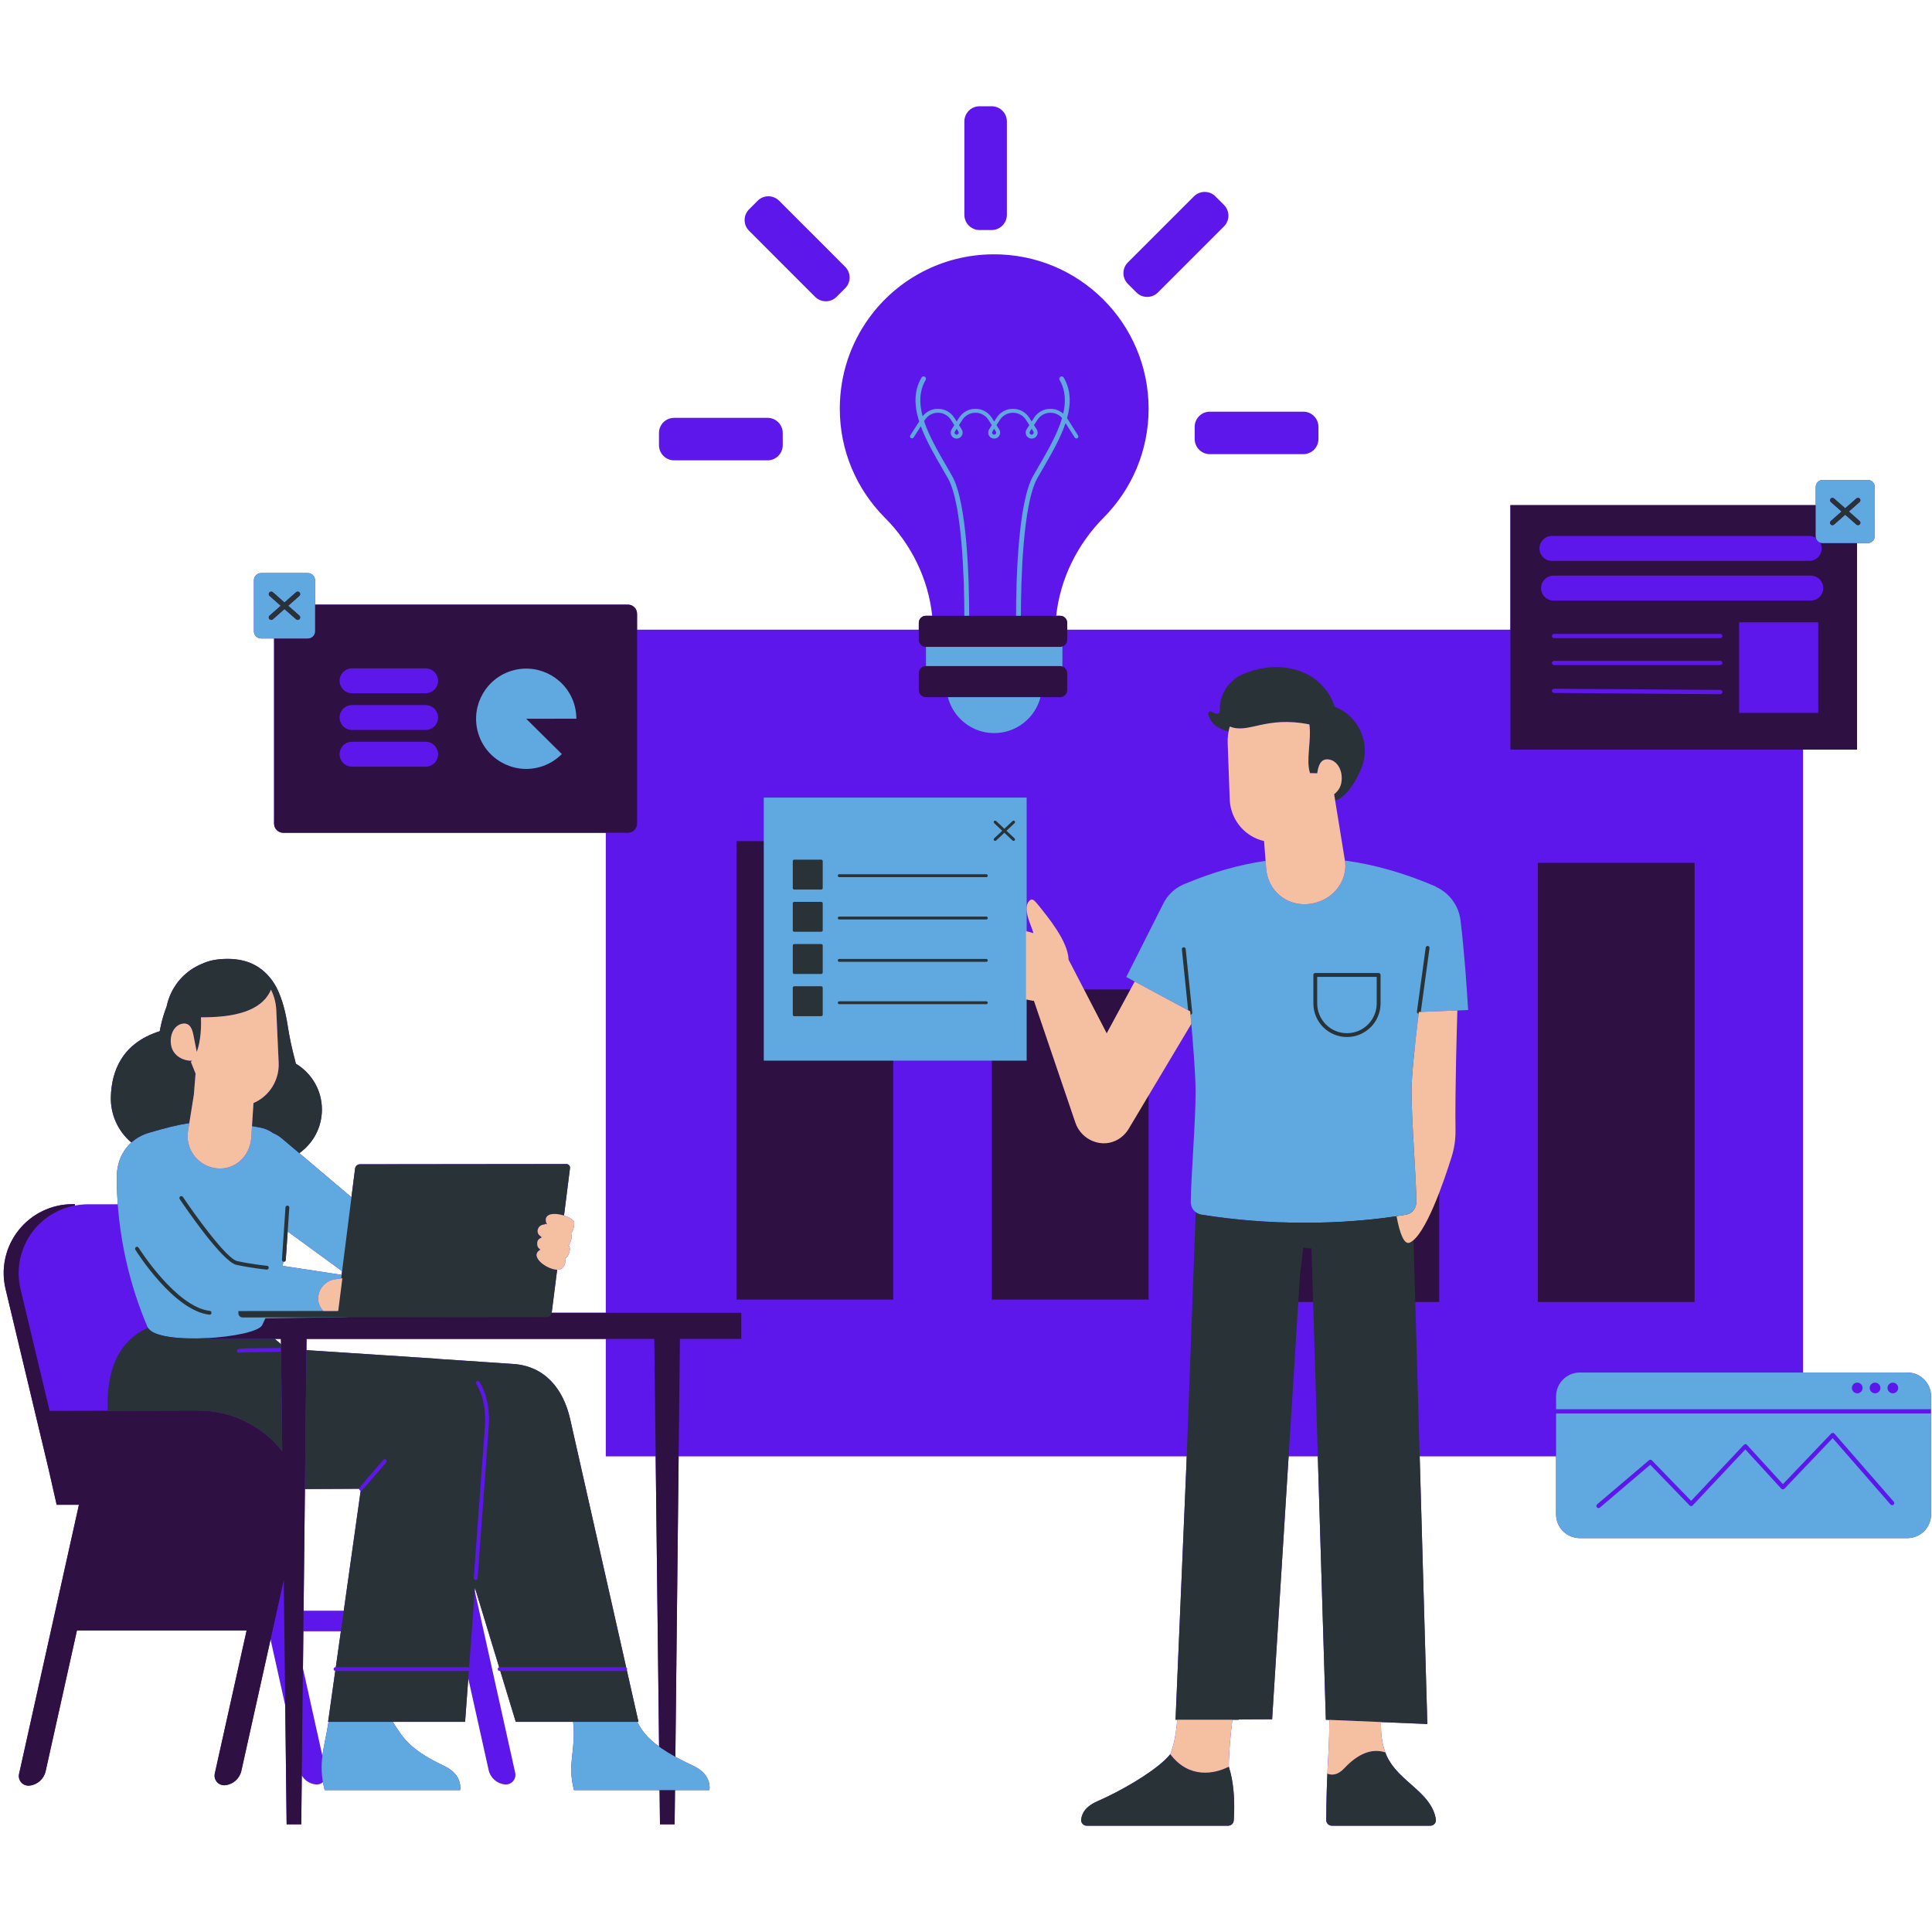 <svg xmlns="http://www.w3.org/2000/svg" xmlns:xlink="http://www.w3.org/1999/xlink" width="500" zoomAndPan="magnify" viewBox="0 0 375 375" height="500" preserveAspectRatio="xMidYMid meet" version="1.0"><defs><clipPath id="b700d4f852"><path d="M 0 20.625 L 375 20.625 L 375 354.375 L 0 354.375 Z M 0 20.625 " clip-rule="nonzero"/></clipPath><clipPath id="cc6c5f46f7"><path d="M 0 98 L 361 98 L 361 354.375 L 0 354.375 Z M 0 98 " clip-rule="nonzero"/></clipPath><clipPath id="7f743bb068"><path d="M 20 96 L 362 96 L 362 354.375 L 20 354.375 Z M 20 96 " clip-rule="nonzero"/></clipPath></defs><g clip-path="url(#b700d4f852)"><path fill="#5e17eb" d="M 145.395 44.793 C 144.242 43.641 144.242 41.777 145.395 40.629 L 147.062 38.961 C 148.211 37.812 150.074 37.812 151.223 38.961 L 164.047 51.785 C 165.199 52.934 165.199 54.797 164.047 55.949 L 162.379 57.617 C 161.23 58.766 159.367 58.766 158.215 57.617 Z M 220.586 56.77 C 221.738 57.918 223.602 57.918 224.75 56.77 L 237.574 43.945 C 238.727 42.793 238.727 40.93 237.574 39.781 L 235.906 38.113 C 234.758 36.965 232.895 36.965 231.742 38.113 L 218.918 50.938 C 217.77 52.086 217.77 53.949 218.918 55.102 Z M 130.848 89.352 L 148.984 89.352 C 150.609 89.352 151.93 88.031 151.93 86.406 L 151.93 84.047 C 151.93 82.422 150.609 81.105 148.984 81.105 L 130.848 81.105 C 129.223 81.105 127.906 82.422 127.906 84.047 L 127.906 86.406 C 127.906 88.031 129.223 89.352 130.848 89.352 Z M 190.129 44.648 L 192.488 44.648 C 194.113 44.648 195.434 43.328 195.434 41.703 L 195.434 23.57 C 195.434 21.945 194.113 20.625 192.488 20.625 L 190.129 20.625 C 188.504 20.625 187.184 21.945 187.184 23.57 L 187.184 41.703 C 187.184 43.332 188.504 44.648 190.129 44.648 Z M 231.887 82.848 L 231.887 85.207 C 231.887 86.832 233.207 88.152 234.832 88.152 L 252.969 88.152 C 254.594 88.152 255.91 86.832 255.91 85.207 L 255.91 82.848 C 255.91 81.223 254.594 79.906 252.969 79.906 L 234.832 79.906 C 233.207 79.906 231.887 81.223 231.887 82.848 Z M 374.82 271.023 C 374.82 277.129 374.82 287.828 374.82 293.938 C 374.82 296.484 372.758 298.551 370.211 298.551 C 357.102 298.551 319.75 298.551 306.648 298.551 C 304.098 298.551 302.035 296.484 302.035 293.938 L 302.035 282.68 L 275.562 282.68 L 277.043 334.629 L 257.348 333.801 L 255.785 282.68 L 250.121 282.68 L 246.918 333.707 L 240.457 333.738 C 240.449 333.758 240.441 333.781 240.438 333.801 L 239.203 333.801 C 238.887 336.375 238.496 340.125 238.512 342.918 C 239.473 345.879 239.605 349.27 239.551 351.586 L 216.988 351.586 L 215.105 348.648 C 219.43 346.551 225.004 343.164 227.145 340.5 C 227.816 338.816 228.258 336.801 228.496 333.801 L 228.172 333.801 L 230.27 284.582 L 230.34 282.68 L 131.723 282.68 L 131.086 340.996 C 132.379 341.703 133.648 342.312 134.734 342.836 C 138.316 344.566 137.691 347.457 137.691 347.457 L 131.016 347.457 L 130.941 354.105 L 128.102 354.105 L 128.023 347.457 L 111.402 347.457 C 110.043 342.031 111.832 340.094 111.246 334.207 L 100.109 334.207 L 97.102 324.332 L 96.988 324.332 C 96.781 324.332 96.617 324.168 96.617 323.961 C 96.617 323.793 96.73 323.656 96.883 323.609 L 92.188 308.195 L 92.145 308.777 L 100 344.098 C 100.133 344.684 99.973 345.293 99.574 345.742 C 99.176 346.191 98.586 346.418 97.988 346.359 C 96.449 346.203 95.18 345.074 94.844 343.562 C 94.066 340.059 92.562 333.309 90.895 325.801 L 90.273 334.207 L 76.25 334.207 C 76.523 334.68 76.977 335.391 77.746 336.488 C 79.961 339.652 83.449 341.438 86.348 342.836 C 89.926 344.566 89.305 347.461 89.305 347.461 L 63.012 347.461 C 62.875 346.918 62.773 346.406 62.688 345.914 C 62.305 346.242 61.809 346.41 61.297 346.359 C 60.148 346.242 59.148 345.582 58.578 344.625 L 58.805 323.84 C 60.254 330.367 61.625 336.527 62.574 340.797 C 62.832 338.793 63.363 336.824 63.766 334.207 L 63.684 334.207 L 65.074 324.324 C 65.094 324.324 65.109 324.332 65.125 324.332 C 64.922 324.332 64.754 324.164 64.754 323.961 C 64.754 323.754 64.922 323.59 65.125 323.59 L 65.18 323.59 L 66.16 316.629 L 58.883 316.629 L 58.906 314.328 L 58.473 354.105 L 55.633 354.105 L 55.266 322.793 L 55.363 331.016 C 54.477 327.035 53.496 322.621 52.516 318.223 C 50.215 328.566 47.887 339.031 46.848 343.711 C 46.512 345.223 45.242 346.352 43.703 346.508 C 43.105 346.566 42.516 346.34 42.117 345.891 C 41.719 345.445 41.559 344.828 41.691 344.246 L 47.871 316.465 L 14.934 316.465 C 12.508 327.383 9.961 338.832 8.855 343.789 C 8.52 345.301 7.254 346.43 5.711 346.582 C 5.117 346.645 4.527 346.414 4.129 345.969 C 3.73 345.52 3.57 344.906 3.699 344.324 L 15.316 292.098 L 15.531 292.074 L 11 292.074 L 9.449 285.227 C 8.883 282.859 4.465 264.355 1.082 250.195 C 0.129 246.219 1.055 242.023 3.59 238.812 C 6.121 235.605 9.988 233.73 14.078 233.73 L 14.531 233.73 L 14.531 234 C 15.336 233.848 16.152 233.75 16.984 233.75 C 18.906 233.75 20.887 233.75 22.855 233.75 C 22.734 232.082 22.66 230.383 22.656 228.656 C 22.652 225.656 23.754 223.324 25.496 221.758 C 22.945 219.609 21.43 216.387 21.516 212.926 C 21.637 208.078 23.566 202.5 31.008 200.152 C 31.008 200.152 31.324 197.977 32.348 195.34 C 32.914 192.621 34.449 190.102 36.883 188.352 C 37.625 187.82 38.41 187.402 39.219 187.066 C 40.172 186.629 41.227 186.328 42.398 186.207 C 47.266 185.715 50.512 187.199 52.758 190.219 C 54.535 192.605 55.406 196.227 55.867 199.234 C 56.199 201.422 56.68 203.582 57.246 205.723 C 57.309 205.969 57.359 206.211 57.418 206.457 C 60.449 208.27 62.484 211.57 62.484 215.359 C 62.484 218.859 60.75 221.949 58.098 223.824 L 68.215 232.383 L 68.918 226.805 C 68.977 226.352 69.391 225.984 69.844 225.98 L 92.746 225.957 L 109.914 225.938 C 110.367 225.938 110.691 226.305 110.633 226.758 L 109.473 235.938 C 109.465 235.938 109.457 235.934 109.449 235.934 C 110.223 236.168 110.934 236.52 111.316 236.93 C 111.688 237.32 111.266 239.066 110.855 239.379 C 110.895 239.422 110.914 239.48 110.887 239.539 C 110.883 239.547 110.875 239.547 110.871 239.551 C 111.117 239.914 110.812 241.359 110.289 241.758 C 110.352 241.789 110.414 241.816 110.477 241.848 C 110.551 241.883 110.574 241.965 110.551 242.039 C 110.777 242.469 110.375 243.945 109.793 244.168 C 109.766 244.176 109.723 244.18 109.684 244.184 C 109.738 244.23 109.762 244.301 109.73 244.367 C 109.719 244.387 109.695 244.391 109.676 244.402 C 109.836 244.988 109.617 245.996 108.828 246.344 C 108.645 246.426 108.402 246.445 108.141 246.441 C 108.141 246.441 108.141 246.441 108.145 246.441 L 107.086 254.809 L 117.586 254.809 L 117.586 161.645 C 102.477 161.645 63.73 161.645 54.98 161.645 C 53.996 161.645 53.199 160.844 53.199 159.867 L 53.199 123.926 L 50.68 123.926 C 50.312 123.926 49.953 123.777 49.691 123.512 C 49.43 123.25 49.281 122.895 49.281 122.523 C 49.281 120.082 49.281 115.074 49.281 112.633 C 49.281 112.262 49.43 111.906 49.691 111.641 C 49.953 111.383 50.312 111.23 50.68 111.23 C 52.965 111.23 57.465 111.23 59.75 111.23 C 60.121 111.23 60.477 111.383 60.738 111.641 C 61.004 111.906 61.148 112.262 61.148 112.633 C 61.148 113.805 61.148 115.57 61.148 117.355 L 121.875 117.355 C 122.855 117.355 123.652 118.152 123.652 119.133 L 123.652 122.223 L 178.336 122.223 L 178.336 120.895 C 178.336 120.137 178.949 119.523 179.707 119.523 L 180.941 119.523 C 180.168 112.352 176.902 105.652 171.754 100.492 C 166.344 95.07 163.004 87.594 163.004 79.332 C 163.004 72.73 165.109 66.645 168.695 61.703 C 174.09 54.27 182.828 49.43 192.762 49.363 C 209.41 49.246 222.945 62.707 222.945 79.332 C 222.945 87.559 219.625 95.012 214.258 100.426 C 209.102 105.625 205.793 112.328 205.008 119.523 L 205.773 119.523 C 206.531 119.523 207.145 120.137 207.145 120.895 L 207.145 122.223 L 293.168 122.223 L 293.168 98.051 L 352.43 98.051 C 352.43 96.691 352.43 95.418 352.43 94.508 C 352.43 94.152 352.57 93.809 352.824 93.551 C 353.078 93.301 353.422 93.156 353.781 93.156 C 355.984 93.156 360.328 93.156 362.535 93.156 C 362.891 93.156 363.234 93.301 363.492 93.551 C 363.746 93.809 363.887 94.152 363.887 94.508 C 363.887 96.867 363.887 101.699 363.887 104.059 C 363.887 104.414 363.746 104.758 363.492 105.012 C 363.234 105.27 362.891 105.41 362.535 105.41 L 360.449 105.41 L 360.449 145.496 L 349.973 145.496 L 349.973 266.406 C 358.277 266.406 365.688 266.406 370.211 266.406 C 372.758 266.406 374.82 268.473 374.82 271.023 Z M 352.484 104.426 Z M 353.289 105.316 Z M 353.508 105.875 C 353.504 105.855 353.496 105.836 353.492 105.82 C 353.496 105.836 353.504 105.855 353.508 105.875 Z M 353.781 105.41 C 353.695 105.41 353.613 105.402 353.527 105.387 C 353.609 105.402 353.695 105.41 353.781 105.41 Z M 352.156 104.246 C 352.27 104.297 352.379 104.355 352.48 104.422 C 352.379 104.355 352.27 104.297 352.156 104.246 Z M 351.164 104.027 C 351.312 104.027 351.453 104.047 351.594 104.07 C 351.457 104.047 351.312 104.027 351.164 104.027 Z M 351.738 104.105 C 351.828 104.125 351.918 104.152 352.004 104.188 C 351.918 104.152 351.828 104.125 351.738 104.105 Z M 206.883 129.852 C 206.883 129.848 206.879 129.844 206.875 129.844 C 206.879 129.848 206.883 129.852 206.883 129.852 Z M 207.082 130.262 C 207.074 130.238 207.07 130.215 207.062 130.191 C 207.066 130.215 207.074 130.238 207.082 130.262 Z M 206.883 124.992 C 206.883 124.996 206.879 125 206.875 125.004 C 206.879 125 206.883 124.996 206.883 124.992 Z M 207.082 124.582 C 207.074 124.605 207.07 124.629 207.062 124.652 C 207.07 124.629 207.074 124.605 207.082 124.582 Z M 206.008 129.305 C 205.934 129.289 205.855 129.281 205.773 129.281 C 205.855 129.281 205.93 129.293 206.008 129.305 Z M 205.773 125.562 C 205.855 125.562 205.934 125.555 206.008 125.539 C 205.93 125.555 205.855 125.562 205.773 125.562 Z M 54.559 262.387 C 49.055 262.43 47.277 262.492 46.715 262.527 C 47.281 262.488 49.055 262.43 54.559 262.387 L 54.609 267.043 L 54.781 281.672 Z M 62.766 254.461 L 65.652 254.457 L 66.453 248.117 L 66.219 248.148 L 65.422 254.457 L 62.766 254.461 C 62.559 254.234 62.391 253.988 62.242 253.73 C 62.391 253.988 62.559 254.234 62.766 254.461 Z M 46.375 261.84 C 46.371 261.84 46.371 261.84 46.367 261.84 C 46.371 261.84 46.371 261.84 46.375 261.84 Z M 46.156 261.906 C 46.156 261.906 46.152 261.906 46.152 261.906 C 46.152 261.906 46.152 261.906 46.156 261.906 Z M 46.215 261.883 C 46.211 261.883 46.211 261.883 46.211 261.883 C 46.211 261.883 46.211 261.883 46.215 261.883 Z M 46.281 261.859 C 46.281 261.859 46.285 261.859 46.285 261.859 C 46.285 261.859 46.281 261.859 46.281 261.859 Z M 46.48 261.82 C 46.477 261.82 46.473 261.82 46.465 261.824 C 46.473 261.82 46.477 261.82 46.48 261.82 Z M 54.547 261.645 L 54.527 259.875 L 53.309 259.875 C 53.754 260.203 54.164 260.555 54.539 260.93 Z M 51.746 261.664 C 51.742 261.664 51.738 261.664 51.734 261.664 C 51.738 261.664 51.742 261.664 51.746 261.664 Z M 50.062 261.684 C 50.082 261.684 50.102 261.684 50.121 261.684 C 50.102 261.684 50.082 261.684 50.062 261.684 Z M 49.547 261.688 C 49.594 261.688 49.641 261.688 49.691 261.688 C 49.641 261.688 49.594 261.688 49.547 261.688 Z M 49.141 261.695 C 49.176 261.695 49.207 261.695 49.242 261.695 C 49.207 261.695 49.176 261.695 49.141 261.695 Z M 48.836 261.703 C 48.809 261.703 48.781 261.703 48.75 261.703 C 48.781 261.703 48.809 261.703 48.836 261.703 Z M 48.387 261.711 C 48.418 261.711 48.445 261.711 48.477 261.707 C 48.445 261.711 48.418 261.711 48.387 261.711 Z M 48.066 261.719 C 48.09 261.719 48.117 261.719 48.145 261.719 C 48.117 261.719 48.09 261.719 48.066 261.719 Z M 47.781 261.73 C 47.801 261.727 47.816 261.727 47.836 261.727 C 47.816 261.727 47.801 261.727 47.781 261.73 Z M 47.516 261.738 C 47.535 261.738 47.551 261.738 47.566 261.738 C 47.551 261.738 47.535 261.738 47.516 261.738 Z M 47.277 261.75 C 47.293 261.75 47.309 261.75 47.324 261.746 C 47.309 261.75 47.293 261.75 47.277 261.75 Z M 47.07 261.762 C 47.082 261.762 47.098 261.762 47.109 261.762 C 47.094 261.762 47.082 261.762 47.07 261.762 Z M 46.887 261.773 C 46.898 261.773 46.906 261.773 46.918 261.773 C 46.906 261.773 46.898 261.773 46.887 261.773 Z M 46.727 261.789 C 46.734 261.789 46.742 261.789 46.75 261.789 C 46.742 261.789 46.734 261.789 46.727 261.789 Z M 46.586 261.805 C 46.594 261.805 46.598 261.805 46.605 261.805 C 46.598 261.805 46.594 261.805 46.586 261.805 Z M 45.637 275.055 C 45.641 275.055 45.645 275.059 45.652 275.062 C 45.652 275.062 45.652 275.062 45.652 275.059 C 45.645 275.059 45.641 275.055 45.637 275.055 Z M 47.332 275.766 C 47.332 275.766 47.328 275.766 47.328 275.766 C 47.297 275.75 47.258 275.734 47.223 275.719 C 47.262 275.734 47.297 275.75 47.332 275.766 Z M 50.355 277.516 C 50.34 277.504 50.324 277.496 50.312 277.484 C 50.312 277.484 50.309 277.484 50.309 277.484 C 50.324 277.496 50.34 277.504 50.355 277.516 Z M 51.75 278.574 C 51.746 278.574 51.746 278.574 51.746 278.574 C 51.746 278.574 51.746 278.574 51.75 278.574 Z M 53.355 280.055 C 53.352 280.047 53.344 280.043 53.34 280.039 C 53.344 280.043 53.352 280.047 53.355 280.055 Z M 46.664 262.531 C 46.645 262.531 46.625 262.531 46.613 262.535 C 46.625 262.531 46.645 262.531 46.664 262.531 Z M 105.074 240.152 C 105.082 240.129 105.098 240.117 105.113 240.098 C 105.098 240.117 105.082 240.129 105.074 240.152 Z M 104.98 245.023 C 105.078 245.113 105.18 245.203 105.289 245.289 C 105.18 245.203 105.078 245.113 104.98 245.023 Z M 104.82 244.875 C 104.68 244.727 104.551 244.578 104.441 244.418 C 104.551 244.578 104.68 244.727 104.82 244.875 Z M 106.277 245.91 C 106.215 245.879 106.152 245.852 106.09 245.816 C 106.152 245.852 106.215 245.879 106.277 245.91 Z M 105.797 245.645 C 105.699 245.582 105.605 245.523 105.512 245.457 C 105.605 245.52 105.699 245.582 105.797 245.645 Z M 108.715 235.75 C 108.629 235.734 108.543 235.719 108.457 235.707 C 108.543 235.719 108.629 235.734 108.715 235.75 Z M 107.656 235.637 C 107.793 235.637 107.93 235.645 108.074 235.66 C 107.93 235.645 107.793 235.637 107.656 235.637 Z M 105.938 236.676 C 105.965 236.379 106.109 236.082 106.465 235.871 C 106.582 235.801 106.734 235.75 106.891 235.711 C 106.734 235.75 106.582 235.801 106.465 235.871 C 106.109 236.082 105.965 236.379 105.938 236.676 Z M 106.984 235.688 C 107.137 235.66 107.301 235.645 107.477 235.637 C 107.301 235.641 107.137 235.66 106.984 235.688 Z M 104.352 238.832 C 104.367 238.664 104.422 238.512 104.496 238.375 C 104.742 237.93 105.203 237.68 105.691 237.68 C 105.711 237.605 105.785 237.555 105.867 237.57 C 105.871 237.57 105.996 237.598 106.211 237.652 C 106 237.598 105.871 237.57 105.867 237.57 C 105.785 237.555 105.711 237.605 105.691 237.68 C 105.203 237.68 104.742 237.934 104.496 238.375 C 104.422 238.512 104.367 238.664 104.352 238.832 Z M 104.27 241.484 C 104.211 240.652 104.746 240.355 105.094 240.25 C 104.746 240.355 104.211 240.652 104.27 241.484 Z M 104.156 243.738 C 104.074 243.141 104.523 242.773 104.836 242.598 C 104.848 242.578 104.859 242.555 104.879 242.543 C 104.859 242.555 104.848 242.578 104.836 242.598 C 104.523 242.773 104.074 243.141 104.156 243.738 Z M 65.93 246.395 L 55.844 239.027 L 55.465 244.547 C 55.453 244.746 55.289 244.895 55.094 244.895 C 55.086 244.895 55.078 244.895 55.07 244.895 C 55.047 244.891 55.031 244.883 55.008 244.875 C 54.953 245.152 54.906 245.426 54.848 245.703 L 66.309 247.445 L 66.398 246.738 C 66.387 246.73 66.371 246.723 66.359 246.715 Z M 27.051 220.648 C 27.062 220.645 27.074 220.641 27.082 220.633 C 27.074 220.641 27.062 220.645 27.051 220.648 Z M 27.832 220.27 C 27.895 220.242 27.957 220.215 28.02 220.191 C 27.957 220.215 27.895 220.242 27.832 220.27 Z M 13.391 234.266 C 13.371 234.273 13.348 234.281 13.324 234.285 C 13.348 234.281 13.371 234.273 13.391 234.266 Z M 10.305 235.562 C 10.223 235.609 10.137 235.652 10.055 235.703 C 10.137 235.652 10.223 235.613 10.305 235.562 Z M 8.891 236.5 C 9.066 236.367 9.25 236.242 9.43 236.117 C 9.246 236.242 9.07 236.367 8.891 236.5 Z M 7.77 237.461 C 7.973 237.266 8.184 237.074 8.398 236.895 C 8.184 237.074 7.973 237.266 7.77 237.461 Z M 6.496 238.84 C 6.781 238.473 7.09 238.133 7.41 237.805 C 7.09 238.133 6.781 238.473 6.496 238.84 Z M 6.285 259.84 C 6.387 260.266 6.488 260.691 6.59 261.117 C 6.488 260.691 6.387 260.266 6.285 259.84 Z M 3.988 250.219 C 4.418 252.023 4.867 253.898 5.32 255.801 C 4.867 253.898 4.418 252.023 3.988 250.219 Z M 5.426 256.246 C 5.625 257.074 5.824 257.914 6.023 258.75 C 5.824 257.91 5.625 257.074 5.426 256.246 Z M 55.082 307.105 L 55.078 306.715 C 54.762 308.137 54.434 309.617 54.098 311.129 C 54.418 309.684 54.734 308.266 55.035 306.902 C 55.051 306.969 55.066 307.039 55.082 307.105 Z M 53.664 313.07 C 53.664 313.07 53.664 313.074 53.664 313.074 C 53.664 313.074 53.664 313.07 53.664 313.07 Z M 66.723 312.641 L 70.012 289.32 C 70.027 289.32 70.043 289.336 70.062 289.336 C 69.977 289.336 69.887 289.309 69.82 289.246 C 69.734 289.176 69.695 289.07 69.695 288.965 L 59.184 289.023 L 59.199 287.688 L 59.461 263.5 L 59.461 263.406 L 59.465 263.332 L 58.926 312.641 Z M 69.781 288.723 C 69.75 288.758 69.727 288.797 69.715 288.84 C 69.727 288.797 69.75 288.758 69.781 288.723 Z M 121.523 324.285 C 121.527 324.281 121.531 324.277 121.539 324.273 C 121.531 324.277 121.527 324.281 121.523 324.285 Z M 127.926 339 L 126.996 259.875 L 127.266 282.68 L 117.586 282.68 L 117.586 259.875 L 59.5 259.875 L 59.477 262.062 L 84.551 263.707 C 84.789 263.723 85.016 263.754 85.246 263.781 L 99.598 264.742 C 105.688 265.137 109.324 269.496 110.668 275.449 L 121.547 323.652 C 121.648 323.719 121.723 323.832 121.723 323.961 C 121.723 324.035 121.695 324.098 121.66 324.156 L 123.926 334.207 L 123.695 334.207 C 124.008 334.836 124.496 335.691 125.156 336.488 C 125.938 337.422 126.898 338.246 127.926 339 Z M 340.004 282.68 L 345.746 288.953 Z M 278.699 353.121 C 278.809 353.777 278.289 354.371 277.621 354.371 L 258.512 354.371 C 257.91 354.371 257.422 353.879 257.426 353.273 C 257.434 351.145 257.469 349.324 257.516 347.699 C 257.516 347.633 257.52 347.57 257.52 347.504 C 257.527 347.273 257.535 347.047 257.543 346.828 C 257.547 346.719 257.551 346.613 257.555 346.504 C 257.559 346.32 257.566 346.137 257.574 345.957 C 257.578 345.785 257.586 345.621 257.594 345.457 C 257.598 345.344 257.602 345.23 257.605 345.125 C 257.617 344.832 257.633 344.547 257.645 344.266 C 257.812 340.543 258.02 337.871 258.02 334.375 C 258.02 334.188 258.027 334.012 258.031 333.828 L 268.051 334.25 C 268.012 336.223 268.168 338.188 268.887 340.137 C 268.938 340.277 268.984 340.418 269.043 340.559 C 269.043 340.562 269.047 340.566 269.051 340.57 C 269.188 340.91 269.348 341.23 269.523 341.543 C 269.586 341.656 269.656 341.758 269.723 341.867 C 269.844 342.066 269.965 342.266 270.102 342.457 C 270.188 342.578 270.281 342.695 270.371 342.816 C 270.496 342.98 270.621 343.148 270.758 343.309 C 270.859 343.43 270.969 343.551 271.078 343.672 C 271.211 343.816 271.34 343.965 271.477 344.105 C 271.598 344.23 271.719 344.352 271.84 344.473 C 271.973 344.605 272.105 344.738 272.246 344.867 C 272.379 344.996 272.516 345.121 272.652 345.246 C 272.777 345.363 272.906 345.48 273.035 345.598 C 273.59 346.098 274.152 346.586 274.699 347.078 C 274.766 347.137 274.832 347.195 274.895 347.254 C 276.707 348.906 278.297 350.645 278.699 353.121 Z M 258.652 344.441 C 258.594 344.445 258.535 344.441 258.477 344.441 C 258.535 344.441 258.594 344.445 258.652 344.441 Z M 260.922 343.223 C 261.105 343.027 261.285 342.844 261.469 342.668 C 261.285 342.844 261.105 343.027 260.922 343.223 C 260.781 343.375 260.641 343.504 260.5 343.625 C 260.641 343.504 260.781 343.375 260.922 343.223 Z M 259.027 344.395 C 258.961 344.41 258.891 344.422 258.824 344.43 C 258.891 344.422 258.961 344.41 259.027 344.395 Z M 259.547 344.238 C 259.426 344.293 259.305 344.332 259.184 344.363 C 259.305 344.332 259.422 344.293 259.547 344.238 Z M 259.945 344.031 C 259.844 344.094 259.742 344.148 259.641 344.191 C 259.742 344.148 259.844 344.094 259.945 344.031 Z M 260.371 343.73 C 260.273 343.809 260.18 343.879 260.082 343.941 C 260.18 343.879 260.273 343.809 260.371 343.73 Z M 268.379 339.996 C 267.34 339.75 266.297 339.828 265.266 340.172 C 265.457 340.109 265.648 340.051 265.844 340.004 C 266.184 339.926 266.523 339.879 266.863 339.859 C 267.367 339.832 267.875 339.879 268.379 339.996 Z M 262.023 342.152 C 261.898 342.266 261.77 342.383 261.641 342.504 C 261.766 342.383 261.895 342.266 262.023 342.152 Z M 262.609 341.664 C 262.477 341.77 262.348 341.871 262.219 341.984 C 262.348 341.871 262.48 341.77 262.609 341.664 Z M 263.914 340.781 C 263.535 340.996 263.156 341.246 262.785 341.527 C 263.156 341.246 263.531 340.996 263.914 340.781 Z M 264.086 340.691 C 264.219 340.617 264.355 340.551 264.488 340.488 C 264.355 340.551 264.219 340.617 264.086 340.691 Z M 265.094 340.234 C 264.957 340.285 264.82 340.34 264.684 340.398 C 264.82 340.34 264.957 340.285 265.094 340.234 Z M 215.109 348.648 C 214.449 348.969 213.82 349.262 213.234 349.512 C 210.672 350.625 210.023 351.906 209.855 353.141 C 209.77 353.793 210.281 354.371 210.938 354.371 L 238.383 354.371 C 238.953 354.371 239.426 353.934 239.465 353.367 C 239.5 352.902 239.535 352.293 239.551 351.586 L 216.988 351.586 Z M 215.109 348.648 " fill-opacity="1" fill-rule="nonzero"/></g><g clip-path="url(#cc6c5f46f7)"><path fill="#2e1042" d="M 279.352 252.711 L 248.918 252.711 L 248.918 203.77 L 279.352 203.77 Z M 173.375 163.258 L 142.945 163.258 L 142.945 252.25 L 173.375 252.25 Z M 222.945 192.051 L 192.512 192.051 L 192.512 252.25 L 222.945 252.25 Z M 328.918 167.484 L 298.484 167.484 L 298.484 252.711 L 328.918 252.711 Z M 207.145 133.953 L 207.145 130.652 C 207.145 129.895 206.531 129.281 205.773 129.281 L 179.707 129.281 C 178.949 129.281 178.336 129.895 178.336 130.652 L 178.336 133.953 C 178.336 134.707 178.949 135.32 179.707 135.32 L 205.773 135.32 C 206.531 135.32 207.145 134.707 207.145 133.953 Z M 207.145 124.191 L 207.145 120.895 C 207.145 120.137 206.531 119.523 205.773 119.523 L 179.707 119.523 C 178.949 119.523 178.336 120.137 178.336 120.895 L 178.336 124.191 C 178.336 124.949 178.949 125.562 179.707 125.562 L 205.773 125.562 C 206.531 125.562 207.145 124.949 207.145 124.191 Z M 121.875 117.355 L 61.148 117.355 C 61.148 119.289 61.148 121.254 61.148 122.523 C 61.148 122.895 61.004 123.25 60.742 123.512 C 60.477 123.777 60.121 123.922 59.75 123.922 L 53.199 123.922 L 53.199 159.863 C 53.199 160.844 53.996 161.641 54.98 161.641 C 64.766 161.641 112.086 161.641 121.875 161.641 C 122.855 161.641 123.652 160.844 123.652 159.863 L 123.652 119.133 C 123.652 118.152 122.855 117.355 121.875 117.355 Z M 84.32 148.102 C 83.867 148.559 83.25 148.812 82.609 148.812 C 78.938 148.812 71.996 148.812 68.328 148.812 C 67.691 148.812 67.074 148.559 66.621 148.102 C 66.168 147.648 65.914 147.035 65.914 146.395 C 65.914 145.754 66.168 145.137 66.621 144.688 C 67.074 144.23 67.691 143.977 68.328 143.977 C 71.996 143.977 78.938 143.977 82.609 143.977 C 83.25 143.977 83.867 144.23 84.32 144.688 C 84.773 145.137 85.027 145.754 85.027 146.395 C 85.027 147.035 84.773 147.648 84.32 148.102 Z M 84.32 140.977 C 83.867 141.434 83.25 141.684 82.609 141.684 C 78.938 141.684 71.996 141.684 68.328 141.684 C 67.691 141.684 67.074 141.434 66.621 140.977 C 66.168 140.523 65.914 139.91 65.914 139.27 C 65.914 138.629 66.168 138.016 66.621 137.562 C 67.074 137.105 67.691 136.852 68.328 136.852 L 82.609 136.852 C 83.25 136.852 83.867 137.105 84.32 137.562 C 84.773 138.012 85.027 138.629 85.027 139.27 C 85.027 139.91 84.773 140.523 84.32 140.977 Z M 84.32 133.852 C 83.867 134.309 83.25 134.562 82.609 134.562 C 78.938 134.562 71.996 134.562 68.328 134.562 C 67.691 134.562 67.074 134.309 66.621 133.852 C 66.168 133.398 65.914 132.789 65.914 132.145 C 65.914 131.504 66.168 130.891 66.621 130.438 C 67.074 129.98 67.691 129.727 68.328 129.727 L 82.609 129.727 C 83.25 129.727 83.867 129.98 84.32 130.438 C 84.773 130.891 85.027 131.504 85.027 132.145 C 85.027 132.789 84.773 133.398 84.32 133.852 Z M 355.676 101.938 C 355.789 101.938 355.898 101.895 355.984 101.82 L 358.156 99.906 L 360.328 101.82 C 360.363 101.852 360.406 101.875 360.449 101.895 L 360.449 100.684 L 358.863 99.281 L 360.262 98.047 L 358.852 98.047 L 358.156 98.66 L 357.461 98.047 L 356.051 98.047 L 357.449 99.281 L 355.363 101.121 C 355.273 101.203 355.215 101.316 355.211 101.441 C 355.199 101.566 355.242 101.688 355.324 101.781 C 355.414 101.883 355.543 101.938 355.676 101.938 Z M 353.781 105.41 C 353.609 105.41 353.445 105.375 353.289 105.316 C 353.473 105.656 353.586 106.039 353.586 106.449 C 353.586 107.789 352.5 108.871 351.164 108.871 L 301.234 108.871 C 299.895 108.871 298.812 107.789 298.812 106.449 C 298.812 105.113 299.895 104.027 301.234 104.027 C 310.289 104.027 342.109 104.027 351.164 104.027 C 351.652 104.027 352.105 104.176 352.484 104.426 C 352.449 104.305 352.43 104.184 352.43 104.059 C 352.43 102.605 352.43 100.219 352.43 98.051 L 293.168 98.051 L 293.168 145.496 L 360.449 145.496 L 360.449 105.41 Z M 333.906 134.742 L 301.633 134.504 C 301.406 134.504 301.223 134.316 301.223 134.09 C 301.227 133.859 301.41 133.676 301.641 133.68 L 333.914 133.914 C 334.145 133.918 334.324 134.102 334.324 134.332 C 334.32 134.559 334.137 134.742 333.906 134.742 Z M 333.91 129.09 L 301.637 129.09 C 301.406 129.09 301.223 128.906 301.223 128.676 C 301.223 128.449 301.406 128.266 301.637 128.266 L 333.91 128.266 C 334.141 128.266 334.324 128.449 334.324 128.676 C 334.324 128.906 334.141 129.09 333.91 129.09 Z M 333.91 123.863 L 301.637 123.863 C 301.406 123.863 301.223 123.68 301.223 123.453 C 301.223 123.223 301.406 123.039 301.637 123.039 L 333.91 123.039 C 334.141 123.039 334.324 123.223 334.324 123.453 C 334.324 123.68 334.141 123.863 333.91 123.863 Z M 352.914 138.371 L 337.57 138.371 L 337.57 120.777 L 352.914 120.777 Z M 351.469 116.574 L 301.539 116.574 C 300.203 116.574 299.121 115.492 299.121 114.152 C 299.121 112.816 300.203 111.73 301.539 111.73 C 310.598 111.73 342.414 111.73 351.469 111.73 C 352.809 111.73 353.891 112.816 353.891 114.152 C 353.891 115.492 352.809 116.574 351.469 116.574 Z M 40.371 254.812 L 40.371 259.875 L 54.527 259.875 L 54.781 281.668 C 50.945 276.828 45.016 273.77 38.441 273.785 C 27.637 273.812 15.078 273.84 9.633 273.855 C 7.969 266.883 5.824 257.914 3.988 250.219 C 3.035 246.242 3.961 242.047 6.496 238.836 C 8.512 236.281 11.383 234.59 14.531 234 L 14.531 233.73 L 14.078 233.73 C 9.988 233.73 6.121 235.605 3.59 238.816 C 1.055 242.023 0.129 246.223 1.082 250.199 C 4.465 264.355 8.883 282.859 9.449 285.227 L 11 292.078 L 15.531 292.078 L 15.316 292.098 L 3.703 344.324 C 3.57 344.91 3.73 345.52 4.129 345.969 C 4.527 346.418 5.117 346.645 5.711 346.586 C 7.254 346.43 8.523 345.301 8.859 343.789 C 9.961 338.832 12.508 327.383 14.938 316.465 L 47.871 316.465 L 41.691 344.246 C 41.562 344.832 41.719 345.445 42.121 345.891 C 42.52 346.34 43.105 346.57 43.703 346.508 C 45.242 346.352 46.512 345.227 46.848 343.711 C 48.289 337.238 52.191 319.691 55.078 306.715 L 55.637 354.105 L 58.473 354.105 L 59.5 259.875 L 126.996 259.875 L 128.105 354.105 L 130.945 354.105 L 131.973 259.875 L 143.879 259.875 L 143.879 254.812 Z M 40.371 254.812 " fill-opacity="1" fill-rule="evenodd"/></g><path fill="#5fa9e0" d="M 205.773 125.562 C 205.93 125.562 206.078 125.531 206.215 125.484 L 206.215 129.359 C 206.078 129.312 205.93 129.281 205.773 129.281 L 179.73 129.281 L 179.73 125.562 Z M 207.113 81.16 C 207.879 78.398 207.895 75.734 206.465 73.289 C 206.336 73.066 206.051 72.992 205.832 73.121 C 205.609 73.25 205.535 73.535 205.664 73.754 C 206.828 75.754 206.906 77.965 206.371 80.285 C 205.691 79.691 204.82 79.348 203.887 79.348 C 202.594 79.348 201.406 80 200.707 81.09 L 200.246 81.809 L 199.797 81.102 C 199.102 80.004 197.91 79.348 196.609 79.348 C 195.316 79.348 194.125 80 193.43 81.09 L 192.969 81.809 L 192.52 81.102 C 191.82 80.004 190.629 79.348 189.328 79.348 C 188.035 79.348 186.848 80 186.148 81.086 L 185.688 81.809 L 185.238 81.098 C 184.543 80.004 183.352 79.348 182.051 79.348 C 180.879 79.348 179.797 79.887 179.082 80.801 C 178.406 78.293 178.414 75.898 179.668 73.754 C 179.797 73.531 179.723 73.246 179.5 73.117 C 179.281 72.988 178.996 73.062 178.867 73.285 C 177.324 75.926 177.453 78.82 178.41 81.816 L 176.699 84.496 C 176.586 84.676 176.637 84.91 176.816 85.023 C 176.992 85.141 177.23 85.086 177.344 84.906 L 178.73 82.738 C 179.75 85.5 181.391 88.336 183.012 91.133 C 183.336 91.691 183.656 92.246 183.973 92.801 C 186.828 97.797 187.168 113.18 187.18 119.52 L 188.117 119.52 C 188.109 113.105 187.781 97.59 184.781 92.34 C 184.465 91.781 184.141 91.227 183.816 90.664 C 182.082 87.68 180.324 84.641 179.363 81.738 L 179.516 81.504 C 180.07 80.633 181.02 80.113 182.051 80.113 C 183.086 80.113 184.035 80.633 184.594 81.508 L 185.23 82.516 L 184.703 83.344 C 184.473 83.703 184.457 84.16 184.668 84.539 C 184.879 84.914 185.273 85.141 185.703 85.133 C 186.133 85.125 186.508 84.898 186.711 84.523 C 186.91 84.145 186.895 83.707 186.668 83.348 L 186.141 82.52 L 186.797 81.496 C 187.352 80.629 188.297 80.113 189.332 80.113 C 190.367 80.113 191.316 80.633 191.871 81.508 L 192.512 82.516 L 191.984 83.34 C 191.754 83.703 191.738 84.16 191.949 84.535 C 192.16 84.914 192.559 85.141 192.984 85.133 C 193.41 85.125 193.789 84.898 193.988 84.52 C 194.191 84.145 194.176 83.707 193.945 83.348 L 193.422 82.52 L 194.074 81.504 C 194.629 80.633 195.578 80.113 196.609 80.113 C 197.645 80.113 198.594 80.633 199.152 81.508 L 199.789 82.516 L 199.262 83.344 C 199.031 83.703 199.016 84.16 199.227 84.539 C 199.434 84.906 199.82 85.133 200.242 85.133 C 200.25 85.133 200.258 85.133 200.262 85.133 C 200.691 85.125 201.066 84.898 201.27 84.523 C 201.469 84.145 201.453 83.707 201.227 83.348 L 200.699 82.52 L 201.355 81.5 C 201.91 80.629 202.855 80.113 203.891 80.113 C 204.77 80.113 205.582 80.488 206.148 81.137 C 205.25 84.219 203.371 87.469 201.516 90.664 C 201.191 91.227 200.867 91.781 200.551 92.336 C 197.551 97.59 197.223 113.105 197.215 119.52 L 198.152 119.52 C 198.164 113.18 198.504 97.797 201.359 92.797 C 201.676 92.246 201.996 91.688 202.32 91.129 C 204.062 88.129 205.824 85.078 206.82 82.121 L 208.605 84.93 C 208.719 85.109 208.953 85.16 209.133 85.047 C 209.312 84.934 209.363 84.699 209.25 84.52 Z M 186.035 84.164 C 186 84.223 185.902 84.367 185.691 84.371 C 185.477 84.375 185.371 84.23 185.336 84.168 C 185.301 84.105 185.234 83.941 185.352 83.762 L 185.688 83.234 L 186.02 83.762 C 186.133 83.938 186.066 84.102 186.035 84.164 Z M 193.312 84.164 C 193.281 84.223 193.18 84.367 192.969 84.371 C 192.758 84.375 192.652 84.23 192.617 84.168 C 192.582 84.105 192.516 83.941 192.629 83.762 L 192.965 83.234 L 193.301 83.762 C 193.41 83.938 193.348 84.102 193.312 84.164 Z M 200.59 84.164 C 200.559 84.223 200.457 84.367 200.25 84.371 C 200.031 84.375 199.93 84.23 199.895 84.168 C 199.859 84.105 199.789 83.941 199.906 83.762 L 200.242 83.234 L 200.578 83.762 C 200.691 83.938 200.625 84.102 200.59 84.164 Z M 370.211 266.406 C 357.102 266.406 319.75 266.406 306.648 266.406 C 304.098 266.406 302.035 268.469 302.035 271.023 L 302.035 273.527 L 374.816 273.527 L 374.816 274.352 L 302.035 274.352 L 302.035 293.938 C 302.035 296.484 304.098 298.551 306.648 298.551 C 319.75 298.551 357.102 298.551 370.211 298.551 C 372.758 298.551 374.82 296.484 374.82 293.938 C 374.82 287.832 374.82 277.129 374.82 271.023 C 374.82 268.473 372.758 266.406 370.211 266.406 Z M 360.488 270.441 C 359.918 270.441 359.453 269.977 359.453 269.402 C 359.453 268.832 359.918 268.367 360.488 268.367 C 361.062 268.367 361.527 268.832 361.527 269.402 C 361.527 269.977 361.062 270.441 360.488 270.441 Z M 363.945 270.441 C 363.375 270.441 362.91 269.977 362.91 269.402 C 362.91 268.832 363.375 268.367 363.945 268.367 C 364.52 268.367 364.984 268.832 364.984 269.402 C 364.984 269.977 364.52 270.441 363.945 270.441 Z M 367.402 270.441 C 366.828 270.441 366.363 269.977 366.363 269.402 C 366.363 268.832 366.828 268.367 367.402 268.367 C 367.973 268.367 368.438 268.832 368.438 269.402 C 368.438 269.977 367.973 270.441 367.402 270.441 Z M 367.535 292.059 C 367.363 292.207 367.102 292.191 366.953 292.02 L 355.723 279.141 L 346.352 288.961 C 346.273 289.043 346.164 289.086 346.051 289.086 C 346.051 289.086 346.051 289.086 346.047 289.086 C 345.934 289.086 345.824 289.035 345.746 288.953 L 338.77 281.332 L 328.551 292.199 C 328.473 292.281 328.332 292.355 328.25 292.328 C 328.137 292.328 328.031 292.285 327.953 292.203 L 320.309 284.312 L 310.539 292.621 C 310.457 292.688 310.363 292.719 310.27 292.719 C 310.152 292.719 310.035 292.672 309.953 292.574 C 309.809 292.402 309.828 292.141 310 291.992 L 320.07 283.43 C 320.234 283.289 320.48 283.301 320.633 283.457 L 328.246 291.316 L 338.477 280.441 C 338.555 280.355 338.664 280.312 338.777 280.312 C 338.875 280.281 339.004 280.359 339.082 280.445 L 346.062 288.07 L 355.441 278.242 C 355.52 278.16 355.629 278.133 355.746 278.117 C 355.863 278.117 355.973 278.172 356.051 278.258 L 367.578 291.477 C 367.727 291.648 367.707 291.91 367.535 292.059 Z M 353.781 105.41 L 362.535 105.41 C 362.891 105.41 363.234 105.27 363.492 105.012 C 363.746 104.758 363.887 104.414 363.887 104.059 C 363.887 101.699 363.887 96.867 363.887 94.508 C 363.887 94.152 363.746 93.809 363.492 93.551 C 363.234 93.301 362.891 93.156 362.535 93.156 C 360.328 93.156 355.984 93.156 353.781 93.156 C 353.422 93.156 353.078 93.301 352.824 93.551 C 352.57 93.809 352.43 94.152 352.43 94.508 C 352.43 96.867 352.43 101.699 352.43 104.059 C 352.43 104.414 352.57 104.758 352.824 105.012 C 353.078 105.27 353.422 105.41 353.781 105.41 Z M 355.367 97.445 C 355.176 97.273 355.156 96.98 355.324 96.789 C 355.5 96.594 355.793 96.574 355.984 96.746 L 358.156 98.66 L 360.328 96.746 C 360.52 96.578 360.816 96.594 360.984 96.785 C 361.156 96.98 361.137 97.273 360.945 97.445 L 358.859 99.281 L 360.945 101.121 C 361.039 101.203 361.094 101.316 361.102 101.441 C 361.109 101.566 361.07 101.688 360.984 101.781 C 360.898 101.879 360.773 101.938 360.637 101.938 C 360.523 101.938 360.414 101.895 360.328 101.82 L 358.156 99.902 L 355.98 101.82 C 355.898 101.895 355.789 101.938 355.672 101.938 C 355.539 101.938 355.414 101.879 355.324 101.781 C 355.242 101.688 355.199 101.566 355.207 101.441 C 355.215 101.32 355.27 101.203 355.363 101.121 L 357.449 99.281 Z M 89.305 347.457 L 63.012 347.457 C 61.656 342.039 62.969 339.402 63.766 334.207 L 76.25 334.207 C 76.523 334.68 76.977 335.391 77.746 336.488 C 79.961 339.652 83.449 341.438 86.348 342.836 C 89.926 344.566 89.305 347.457 89.305 347.457 Z M 102.137 139.512 L 109.051 146.363 C 107.84 147.586 106.32 148.469 104.656 148.914 C 99.469 150.305 94.125 147.219 92.738 142.031 C 91.348 136.844 94.434 131.5 99.621 130.109 C 104.809 128.719 110.152 131.805 111.543 136.992 C 111.762 137.809 111.871 138.656 111.871 139.5 Z M 137.691 347.457 L 111.402 347.457 C 110.043 342.031 111.832 340.094 111.246 334.207 L 123.695 334.207 C 124.008 334.836 124.496 335.691 125.156 336.488 C 127.633 339.453 131.84 341.438 134.734 342.836 C 138.316 344.566 137.691 347.457 137.691 347.457 Z M 50.68 123.926 L 59.75 123.926 C 60.121 123.926 60.477 123.777 60.742 123.512 C 61.004 123.25 61.148 122.895 61.148 122.523 C 61.148 120.082 61.148 115.074 61.148 112.633 C 61.148 112.262 61.004 111.906 60.742 111.641 C 60.477 111.383 60.121 111.23 59.75 111.23 C 57.465 111.23 52.965 111.23 50.68 111.23 C 50.312 111.23 49.953 111.383 49.691 111.641 C 49.43 111.906 49.281 112.262 49.281 112.633 C 49.281 115.074 49.281 120.078 49.281 122.523 C 49.281 122.895 49.43 123.25 49.691 123.512 C 49.953 123.777 50.312 123.926 50.68 123.926 Z M 52.328 115.672 C 52.129 115.5 52.109 115.195 52.281 114.992 C 52.461 114.793 52.766 114.773 52.969 114.949 L 55.215 116.934 L 57.465 114.949 C 57.559 114.863 57.676 114.82 57.812 114.828 C 57.941 114.836 58.062 114.895 58.148 114.992 C 58.234 115.09 58.273 115.215 58.266 115.344 C 58.258 115.473 58.199 115.59 58.102 115.676 L 55.945 117.574 L 58.105 119.48 C 58.203 119.566 58.262 119.684 58.27 119.812 C 58.277 119.941 58.234 120.066 58.148 120.164 C 58.055 120.266 57.926 120.328 57.785 120.328 C 57.668 120.328 57.555 120.281 57.465 120.203 L 55.215 118.219 L 52.965 120.207 C 52.879 120.285 52.766 120.328 52.645 120.328 C 52.508 120.328 52.375 120.266 52.281 120.164 C 52.105 119.965 52.125 119.66 52.324 119.48 L 54.484 117.574 Z M 183.984 135.32 L 201.961 135.32 C 200.926 139.328 197.301 142.293 192.973 142.293 C 188.645 142.293 185.016 139.328 183.984 135.32 Z M 90.902 227.203 L 70.961 234.707 L 54.762 221.008 C 54.191 220.523 53.582 220.16 52.953 219.902 C 52.27 219.398 51.414 219.008 50.324 218.82 C 49.832 218.734 49.367 218.656 48.91 218.578 L 48.762 220.93 C 48.461 224.41 45.676 227.09 42.195 226.793 C 38.715 226.496 36.133 223.434 36.43 219.953 L 36.746 217.988 C 34.566 218.32 32.09 218.926 28.855 219.891 C 25.277 220.961 22.652 224.023 22.66 228.656 C 22.68 239.871 25.375 250.004 28.648 257.59 C 30.246 261.293 49.625 259.758 50.895 257.199 C 51.113 256.762 51.312 256.316 51.516 255.875 L 66.789 255.668 C 69.32 255.633 70.582 253.84 70.547 251.312 C 70.516 248.965 69.48 247.816 67.203 247.582 L 54.848 245.703 C 55.316 243.473 55.641 241.238 55.832 239.02 L 65.93 246.395 L 66.355 246.715 C 68.195 248.094 70.617 248.156 72.484 247.066 L 95.152 234.234 C 97.336 232.961 97.961 231.277 96.688 229.094 C 95.5 227.066 93 226.285 90.902 227.203 Z M 61.758 252.078 C 61.758 250.188 63.152 248.582 65.027 248.312 L 66.453 248.117 L 65.652 254.457 L 62.766 254.461 C 62.156 253.797 61.758 252.969 61.758 252.078 Z M 284.41 188.051 C 284.609 190.715 284.805 193.379 284.965 196.043 L 275.395 196.43 C 274.602 202.906 273.98 208.902 273.98 211.773 C 273.98 217.961 274.918 228.863 274.918 233.371 C 274.918 234.566 274.051 235.578 272.875 235.781 C 260.441 237.891 245.961 237.832 233.191 235.762 C 232.008 235.57 231.133 234.555 231.133 233.352 C 231.133 228.832 232.066 217.953 232.066 211.773 C 232.066 208.883 231.613 202.824 231.016 196.297 L 218.609 189.637 L 225.684 175.617 C 226.629 173.562 228.332 172.113 230.305 171.43 C 230.312 171.426 230.32 171.422 230.332 171.418 C 235.496 169.262 240.582 167.824 245.648 167.09 L 245.77 168.656 C 246.109 172.73 249.551 175.852 253.883 175.484 C 258.215 175.113 261.453 171.512 261.113 167.441 L 261.051 167.031 C 266.855 167.816 272.715 169.5 278.715 172.09 C 278.715 172.09 278.711 172.117 278.711 172.129 C 281.227 173.285 283.113 175.676 283.484 178.629 C 283.875 181.766 284.137 184.906 284.41 188.051 Z M 199.273 205.867 L 148.246 205.867 L 148.246 154.805 L 199.273 154.805 Z M 199.273 205.867 " fill-opacity="1" fill-rule="nonzero"/><g clip-path="url(#7f743bb068)"><path fill="#293237" d="M 234.527 138.602 C 234.492 138.434 234.559 138.262 234.699 138.16 C 234.84 138.062 235.023 138.055 235.168 138.141 C 235.441 138.305 235.77 138.461 236.121 138.543 C 236.277 138.582 236.441 138.543 236.566 138.441 C 236.691 138.336 236.762 138.18 236.754 138.02 C 236.754 138.039 236.754 138.051 236.758 138.066 C 236.758 138.07 236.758 138.07 236.758 138.07 C 236.77 138.387 236.785 138.578 236.758 138.066 C 236.602 134.934 238.422 132.039 241.312 130.82 C 243.602 129.855 246.734 129.07 250.203 129.703 C 257.555 131.047 259.047 137.168 259.047 137.168 C 261.375 138.066 263.242 139.879 264.199 142.188 C 265.16 144.496 265.133 147.094 264.125 149.383 C 262.91 152.145 261.242 154.75 259.152 155.387 L 258.953 154.156 C 259.688 153.59 260.195 152.812 260.355 151.898 C 260.727 149.711 259.66 147.707 257.977 147.422 C 256.293 147.133 255.906 148.727 255.719 149.82 L 255.672 150.094 C 254.914 150.059 254.273 150.074 254.273 150.074 C 253.43 147.574 254.586 143.602 254.145 140.605 C 245.531 138.902 242.383 142.516 238.695 141.016 C 238.602 141.336 238.531 141.66 238.469 141.988 C 236.453 141.473 234.918 140.449 234.527 138.602 Z M 65.125 324.332 C 65.109 324.332 65.094 324.324 65.074 324.324 L 63.684 334.207 L 90.277 334.207 L 91.008 324.25 C 90.945 324.301 90.871 324.336 90.785 324.336 L 65.125 324.336 Z M 121.352 324.332 L 97.102 324.332 L 100.109 334.207 L 123.926 334.207 L 121.656 324.156 C 121.594 324.262 121.48 324.332 121.352 324.332 Z M 46.273 254.898 C 46.273 255.355 46.645 255.723 47.098 255.719 L 66.086 255.699 L 68.402 255.695 L 85.219 255.676 L 106.156 255.652 C 106.609 255.652 107.023 255.285 107.082 254.832 L 108.145 246.445 C 106.965 246.414 105.207 245.551 104.438 244.414 C 103.758 243.402 104.422 242.832 104.832 242.598 C 104.848 242.578 104.855 242.555 104.879 242.543 C 104.59 242.324 104.387 242.098 104.332 241.875 C 104.055 240.742 104.699 240.371 105.094 240.25 C 105.082 240.219 105.07 240.188 105.074 240.152 C 105.082 240.129 105.098 240.117 105.113 240.098 C 104.762 239.855 104.508 239.609 104.422 239.379 C 104.281 238.984 104.348 238.652 104.496 238.375 C 104.742 237.93 105.203 237.68 105.691 237.68 C 105.711 237.605 105.785 237.555 105.867 237.57 C 105.871 237.57 105.996 237.598 106.211 237.648 C 106.066 237.457 105.969 237.223 105.941 236.973 C 105.895 236.582 105.988 236.152 106.465 235.871 C 107.098 235.496 108.355 235.594 109.473 235.941 L 110.633 226.762 C 110.691 226.309 110.371 225.938 109.918 225.938 L 92.75 225.957 L 69.844 225.984 C 69.391 225.984 68.977 226.355 68.922 226.809 L 65.422 254.457 L 46.273 254.477 Z M 55.094 244.895 C 55.289 244.895 55.453 244.746 55.465 244.547 L 56.156 234.402 C 56.172 234.199 56.016 234.023 55.812 234.008 C 55.602 234 55.43 234.148 55.414 234.355 L 54.723 244.5 C 54.711 244.703 54.863 244.879 55.07 244.895 C 55.078 244.895 55.086 244.895 55.094 244.895 Z M 45.871 245.5 C 48.625 246.113 51.723 246.426 51.754 246.43 C 51.766 246.43 51.777 246.434 51.789 246.434 C 51.98 246.434 52.141 246.289 52.16 246.098 C 52.18 245.895 52.031 245.711 51.828 245.691 C 51.797 245.688 48.742 245.379 46.031 244.773 C 43.934 244.309 37.719 235.633 35.5 232.328 C 35.387 232.156 35.152 232.113 34.984 232.227 C 34.812 232.34 34.77 232.574 34.883 232.742 C 35.715 233.984 43.102 244.887 45.871 245.5 Z M 26.898 242.176 C 26.789 242 26.562 241.949 26.387 242.055 C 26.215 242.164 26.16 242.395 26.27 242.566 C 26.57 243.051 33.73 254.391 40.637 255.18 C 40.652 255.184 40.664 255.184 40.68 255.184 C 40.867 255.184 41.027 255.043 41.047 254.855 C 41.07 254.648 40.926 254.465 40.723 254.441 C 34.172 253.695 26.973 242.289 26.898 242.176 Z M 25.496 221.758 C 26.449 220.902 27.59 220.27 28.855 219.891 C 32.09 218.922 34.566 218.316 36.746 217.988 L 37.625 212.504 L 37.957 208.379 L 37.055 206.121 C 37.137 206.035 37.207 205.938 37.285 205.84 C 37.141 205.879 36.992 205.898 36.836 205.887 C 34.973 205.711 33.551 204.582 33.234 202.988 C 32.824 200.938 33.773 199.023 35.352 198.707 C 36.934 198.395 37.34 199.883 37.543 200.906 L 38.191 204.176 C 39.039 201.922 39.066 199 39.008 197.465 C 39.023 197.465 39.043 197.465 39.059 197.465 C 39.215 197.465 39.371 197.461 39.531 197.457 C 39.691 197.457 39.848 197.457 40.012 197.453 C 40.156 197.449 40.305 197.445 40.453 197.441 C 40.641 197.438 40.828 197.43 41.02 197.426 C 41.16 197.418 41.301 197.41 41.445 197.402 C 41.656 197.395 41.863 197.383 42.078 197.367 C 42.219 197.359 42.355 197.348 42.496 197.336 C 42.719 197.316 42.941 197.297 43.168 197.273 C 43.305 197.258 43.441 197.242 43.582 197.227 C 43.812 197.199 44.047 197.168 44.277 197.133 C 44.414 197.113 44.547 197.094 44.684 197.07 C 44.922 197.031 45.156 196.988 45.395 196.941 C 45.523 196.914 45.652 196.887 45.781 196.859 C 46.023 196.805 46.262 196.746 46.496 196.684 C 46.621 196.648 46.746 196.617 46.867 196.582 C 47.105 196.512 47.34 196.434 47.57 196.355 C 47.688 196.312 47.805 196.273 47.918 196.23 C 48.152 196.145 48.379 196.043 48.602 195.941 C 48.707 195.895 48.812 195.848 48.918 195.797 C 49.145 195.688 49.359 195.562 49.574 195.438 C 49.668 195.383 49.762 195.332 49.852 195.273 C 50.066 195.137 50.273 194.98 50.477 194.824 C 50.551 194.766 50.629 194.711 50.699 194.652 C 50.91 194.477 51.102 194.285 51.289 194.086 C 51.34 194.027 51.398 193.977 51.453 193.922 C 51.656 193.688 51.84 193.438 52.012 193.176 C 52.035 193.141 52.062 193.109 52.086 193.074 C 52.277 192.766 52.449 192.441 52.594 192.094 C 53.191 193.285 53.559 194.617 53.625 196.035 L 54.09 206.301 C 54.234 209.578 52.363 212.742 49.199 214.105 L 48.762 220.93 L 48.91 218.578 C 49.367 218.656 49.832 218.734 50.324 218.82 C 51.414 219.012 52.273 219.398 52.953 219.902 C 53.582 220.16 54.191 220.523 54.762 221.008 L 58.098 223.828 C 60.75 221.949 62.484 218.859 62.484 215.363 C 62.484 211.574 60.449 208.273 57.418 206.461 C 57.363 206.215 57.309 205.973 57.246 205.727 C 56.68 203.586 56.199 201.426 55.867 199.238 C 55.41 196.23 54.535 192.609 52.758 190.223 C 50.516 187.203 47.27 185.715 42.398 186.211 C 41.227 186.332 40.172 186.633 39.219 187.07 C 38.41 187.402 37.625 187.824 36.887 188.355 C 34.453 190.105 32.914 192.625 32.348 195.344 C 31.324 197.98 31.012 200.156 31.012 200.156 C 23.566 202.504 21.637 208.078 21.516 212.93 C 21.43 216.387 22.949 219.609 25.496 221.758 Z M 231.043 196.961 C 231.055 196.961 231.066 196.957 231.078 196.957 C 231.285 196.938 231.434 196.754 231.41 196.551 L 230.141 184.199 C 230.121 183.996 229.938 183.848 229.734 183.867 C 229.531 183.891 229.383 184.07 229.402 184.277 L 230.672 196.625 C 230.691 196.816 230.855 196.961 231.043 196.961 Z M 255.297 188.863 L 267.59 188.863 C 267.797 188.863 267.965 189.027 267.965 189.234 L 267.965 194.766 C 267.965 198.363 265.039 201.285 261.445 201.285 C 257.848 201.285 254.926 198.363 254.926 194.766 L 254.926 189.234 C 254.926 189.027 255.094 188.863 255.297 188.863 Z M 255.668 194.766 C 255.668 197.949 258.258 200.543 261.445 200.543 C 264.629 200.543 267.219 197.949 267.219 194.766 L 267.219 189.605 L 255.668 189.605 Z M 275.348 196.762 C 275.363 196.766 275.383 196.766 275.398 196.766 C 275.582 196.766 275.738 196.633 275.766 196.445 L 277.469 184.031 C 277.496 183.824 277.352 183.637 277.148 183.609 C 276.941 183.59 276.758 183.727 276.73 183.93 L 275.027 196.344 C 275 196.547 275.145 196.734 275.348 196.762 Z M 278.699 353.121 C 278.297 350.645 276.707 348.906 274.891 347.254 C 274.895 347.254 274.895 347.254 274.895 347.254 C 274.832 347.195 274.762 347.137 274.695 347.078 C 274.148 346.582 273.59 346.094 273.035 345.598 C 272.906 345.48 272.777 345.363 272.648 345.246 C 272.512 345.121 272.379 344.992 272.242 344.863 C 272.105 344.734 271.973 344.602 271.84 344.469 C 271.715 344.348 271.594 344.227 271.477 344.105 C 271.34 343.961 271.207 343.816 271.078 343.668 C 270.969 343.547 270.859 343.43 270.754 343.305 C 270.621 343.145 270.496 342.98 270.371 342.812 C 270.277 342.695 270.184 342.578 270.098 342.453 C 269.965 342.266 269.844 342.062 269.723 341.863 C 269.656 341.758 269.582 341.652 269.52 341.539 C 269.348 341.23 269.188 340.906 269.047 340.57 C 269.047 340.562 269.043 340.559 269.043 340.555 C 268.984 340.418 268.938 340.277 268.887 340.137 C 268.211 339.91 267.535 339.82 266.859 339.855 C 266.52 339.875 266.18 339.922 265.844 340.004 C 264.16 340.395 262.504 341.531 260.922 343.219 C 259.961 344.246 259.07 344.512 258.309 344.43 C 258.074 344.402 257.852 344.348 257.645 344.262 C 257.633 344.543 257.617 344.828 257.605 345.121 C 257.602 345.227 257.598 345.34 257.594 345.453 C 257.586 345.617 257.582 345.781 257.574 345.953 C 257.566 346.133 257.559 346.316 257.555 346.504 C 257.551 346.609 257.547 346.715 257.543 346.824 C 257.535 347.047 257.527 347.27 257.52 347.5 C 257.52 347.566 257.516 347.633 257.516 347.699 C 257.469 349.32 257.434 351.141 257.426 353.27 C 257.422 353.875 257.91 354.367 258.512 354.367 L 277.621 354.367 C 278.289 354.371 278.809 353.777 278.699 353.121 Z M 274.203 235.082 C 273.852 235.438 273.398 235.691 272.875 235.781 C 260.441 237.891 245.961 237.832 233.195 235.762 C 232.773 235.695 232.398 235.52 232.082 235.273 L 230.27 284.582 L 228.172 333.801 L 240.438 333.801 C 240.441 333.781 240.449 333.758 240.457 333.738 L 246.922 333.707 L 252.332 247.398 L 252.957 242.164 L 254.555 242.328 L 257.348 333.801 L 277.047 334.629 Z M 227.156 340.488 C 225.023 343.152 219.438 346.547 215.109 348.648 L 216.988 351.586 L 239.551 351.586 C 239.605 349.266 239.473 345.875 238.508 342.91 C 235.738 344.324 230.812 345.316 227.156 340.488 Z M 215.109 348.648 C 214.449 348.969 213.82 349.262 213.234 349.512 C 210.672 350.625 210.023 351.906 209.855 353.141 C 209.77 353.793 210.281 354.371 210.938 354.371 L 238.383 354.371 C 238.953 354.371 239.426 353.934 239.465 353.367 C 239.5 352.902 239.535 352.293 239.551 351.586 L 216.988 351.586 Z M 35.879 273.793 C 36.742 273.789 37.598 273.789 38.441 273.785 C 39.004 273.785 39.559 273.816 40.109 273.855 C 40.238 273.867 40.363 273.875 40.492 273.891 C 41.039 273.941 41.582 274.012 42.117 274.105 C 42.141 274.109 42.164 274.113 42.188 274.117 C 42.711 274.215 43.227 274.332 43.738 274.465 C 43.836 274.492 43.934 274.516 44.031 274.543 C 44.566 274.691 45.094 274.855 45.609 275.043 C 45.621 275.047 45.637 275.055 45.648 275.059 C 46.168 275.25 46.676 275.465 47.172 275.695 C 47.227 275.719 47.277 275.742 47.328 275.766 C 48.375 276.258 49.371 276.832 50.312 277.484 C 50.324 277.496 50.34 277.504 50.355 277.516 C 50.832 277.848 51.297 278.199 51.746 278.574 C 52.859 279.496 53.883 280.531 54.781 281.672 L 54.609 267.043 L 54.559 262.387 C 48.266 262.434 46.848 262.508 46.539 262.539 C 46.492 262.562 46.438 262.574 46.383 262.574 C 46.363 262.574 46.344 262.574 46.32 262.57 C 46.133 262.535 45.984 262.359 46 262.168 C 46.035 261.719 46.043 261.703 54.547 261.645 L 54.539 260.934 C 54.164 260.555 53.754 260.203 53.309 259.875 L 40.371 259.875 L 40.371 259.715 C 35.141 260.008 29.738 259.52 28.723 257.719 C 22.637 260.398 20.574 266.68 20.91 273.828 C 25.555 273.816 30.828 273.805 35.879 273.793 Z M 99.598 264.742 L 85.246 263.781 C 85.016 263.754 84.789 263.723 84.551 263.707 L 59.477 262.062 L 59.461 263.41 L 59.461 263.5 L 59.199 287.688 L 59.184 289.023 L 69.695 288.969 C 69.695 288.879 69.719 288.793 69.781 288.723 L 74.402 283.363 C 74.539 283.207 74.773 283.191 74.93 283.324 C 75.086 283.457 75.102 283.695 74.969 283.852 L 70.344 289.207 C 70.27 289.293 70.164 289.336 70.062 289.336 C 70.043 289.336 70.027 289.32 70.012 289.32 L 65.18 323.59 L 90.785 323.59 C 90.887 323.59 90.98 323.633 91.047 323.703 L 92.188 308.195 L 96.883 323.613 C 96.918 323.602 96.949 323.59 96.988 323.59 L 121.352 323.59 C 121.422 323.59 121.488 323.617 121.547 323.656 L 110.668 275.453 C 109.324 269.496 105.691 265.137 99.598 264.742 Z M 94.863 276.875 L 92.699 306.336 C 92.684 306.531 92.52 306.68 92.328 306.68 C 92.316 306.68 92.309 306.68 92.301 306.68 C 92.094 306.664 91.941 306.484 91.957 306.281 L 94.121 276.824 C 94.332 273.543 93.766 270.777 92.438 268.605 C 92.328 268.43 92.387 268.203 92.559 268.094 C 92.734 267.988 92.965 268.043 93.07 268.219 C 94.48 270.523 95.082 273.434 94.863 276.875 Z M 360.945 101.121 L 358.863 99.285 L 360.945 97.445 C 361.137 97.277 361.156 96.98 360.984 96.785 C 360.816 96.598 360.523 96.578 360.328 96.746 L 358.156 98.66 L 355.988 96.746 C 355.793 96.578 355.5 96.594 355.328 96.789 C 355.156 96.98 355.176 97.277 355.367 97.445 L 357.453 99.285 L 355.367 101.125 C 355.273 101.207 355.219 101.32 355.211 101.441 C 355.203 101.566 355.242 101.688 355.328 101.781 C 355.414 101.883 355.543 101.938 355.676 101.938 C 355.789 101.938 355.902 101.895 355.984 101.82 L 358.156 99.906 L 360.328 101.82 C 360.414 101.895 360.527 101.938 360.641 101.938 C 360.773 101.938 360.902 101.879 360.988 101.781 C 361.074 101.688 361.113 101.566 361.105 101.441 C 361.094 101.32 361.039 101.203 360.945 101.121 Z M 58.105 119.48 L 55.945 117.578 L 58.102 115.676 C 58.199 115.59 58.258 115.473 58.266 115.344 C 58.277 115.215 58.234 115.09 58.148 114.992 C 58.062 114.895 57.941 114.836 57.812 114.828 C 57.676 114.82 57.559 114.867 57.465 114.949 L 55.215 116.934 L 52.969 114.953 C 52.766 114.773 52.461 114.793 52.281 114.996 C 52.109 115.195 52.129 115.5 52.328 115.676 L 54.484 117.578 L 52.324 119.484 C 52.125 119.66 52.105 119.965 52.285 120.164 C 52.375 120.27 52.508 120.328 52.645 120.328 C 52.766 120.328 52.879 120.285 52.965 120.207 L 55.215 118.223 L 57.465 120.207 C 57.555 120.285 57.668 120.328 57.785 120.328 C 57.926 120.328 58.055 120.27 58.148 120.164 C 58.234 120.07 58.277 119.945 58.27 119.816 C 58.262 119.688 58.203 119.566 58.105 119.48 Z M 196.926 162.734 L 195.355 161.254 L 196.926 159.777 C 196.98 159.723 197.012 159.656 197.016 159.578 C 197.016 159.504 196.988 159.434 196.938 159.379 C 196.832 159.266 196.652 159.258 196.539 159.363 L 194.945 160.867 L 193.352 159.363 C 193.301 159.316 193.23 159.289 193.16 159.289 C 193.156 159.289 193.152 159.289 193.148 159.289 C 193.074 159.289 193.004 159.324 192.953 159.375 C 192.902 159.43 192.875 159.504 192.879 159.578 C 192.879 159.652 192.91 159.723 192.965 159.773 L 194.535 161.254 L 192.965 162.73 C 192.852 162.84 192.848 163.016 192.953 163.129 C 193.004 163.188 193.082 163.219 193.156 163.219 C 193.227 163.219 193.297 163.191 193.352 163.141 L 194.945 161.641 L 196.539 163.141 C 196.59 163.191 196.66 163.219 196.73 163.219 C 196.809 163.219 196.883 163.188 196.938 163.129 C 196.988 163.074 197.016 163.004 197.012 162.93 C 197.012 162.855 196.98 162.785 196.926 162.734 Z M 159.406 166.855 L 154.164 166.855 C 154.008 166.855 153.879 166.98 153.879 167.137 L 153.879 172.383 C 153.879 172.535 154.008 172.664 154.164 172.664 L 159.406 172.664 C 159.562 172.664 159.688 172.535 159.688 172.383 L 159.688 167.137 C 159.688 166.98 159.562 166.855 159.406 166.855 Z M 159.406 175.047 L 154.164 175.047 C 154.008 175.047 153.879 175.172 153.879 175.328 L 153.879 180.574 C 153.879 180.73 154.008 180.855 154.164 180.855 L 159.406 180.855 C 159.562 180.855 159.688 180.73 159.688 180.574 L 159.688 175.328 C 159.688 175.172 159.562 175.047 159.406 175.047 Z M 159.406 183.242 L 154.164 183.242 C 154.008 183.242 153.879 183.367 153.879 183.523 L 153.879 188.766 C 153.879 188.922 154.008 189.051 154.164 189.051 L 159.406 189.051 C 159.562 189.051 159.688 188.922 159.688 188.766 L 159.688 183.523 C 159.688 183.367 159.562 183.242 159.406 183.242 Z M 159.406 191.434 L 154.164 191.434 C 154.008 191.434 153.879 191.562 153.879 191.715 L 153.879 196.961 C 153.879 197.117 154.008 197.242 154.164 197.242 L 159.406 197.242 C 159.562 197.242 159.688 197.117 159.688 196.961 L 159.688 191.715 C 159.688 191.562 159.562 191.434 159.406 191.434 Z M 191.445 169.688 L 162.898 169.688 C 162.742 169.688 162.617 169.816 162.617 169.969 C 162.617 170.125 162.742 170.25 162.898 170.25 L 191.445 170.25 C 191.602 170.25 191.727 170.125 191.727 169.969 C 191.727 169.816 191.598 169.688 191.445 169.688 Z M 191.445 177.91 L 162.898 177.91 C 162.742 177.91 162.617 178.035 162.617 178.191 C 162.617 178.348 162.742 178.473 162.898 178.473 L 191.445 178.473 C 191.602 178.473 191.727 178.348 191.727 178.191 C 191.727 178.035 191.598 177.91 191.445 177.91 Z M 191.445 186.129 L 162.898 186.129 C 162.742 186.129 162.617 186.258 162.617 186.41 C 162.617 186.566 162.742 186.695 162.898 186.695 L 191.445 186.695 C 191.602 186.695 191.727 186.566 191.727 186.41 C 191.727 186.258 191.598 186.129 191.445 186.129 Z M 191.445 194.352 L 162.898 194.352 C 162.742 194.352 162.617 194.477 162.617 194.633 C 162.617 194.789 162.742 194.914 162.898 194.914 L 191.445 194.914 C 191.602 194.914 191.727 194.789 191.727 194.633 C 191.727 194.477 191.598 194.352 191.445 194.352 Z M 191.445 194.352 " fill-opacity="1" fill-rule="evenodd"/></g><path fill="#f5c0a2" d="M 110.289 241.762 C 110.352 241.789 110.414 241.82 110.477 241.852 C 110.551 241.887 110.574 241.969 110.551 242.039 C 110.777 242.469 110.375 243.949 109.793 244.168 C 109.766 244.18 109.723 244.184 109.684 244.188 C 109.738 244.23 109.762 244.301 109.73 244.367 C 109.719 244.387 109.695 244.395 109.676 244.406 C 109.836 244.992 109.617 246 108.828 246.348 C 107.801 246.801 105.375 245.801 104.438 244.414 C 103.758 243.402 104.422 242.832 104.832 242.598 C 104.848 242.574 104.855 242.555 104.879 242.543 C 104.59 242.324 104.387 242.098 104.332 241.871 C 104.055 240.742 104.699 240.371 105.094 240.246 C 105.082 240.215 105.07 240.184 105.074 240.152 C 105.082 240.129 105.098 240.113 105.113 240.098 C 104.762 239.855 104.508 239.609 104.422 239.379 C 104.281 238.984 104.348 238.648 104.496 238.371 C 104.742 237.93 105.203 237.68 105.691 237.68 C 105.711 237.602 105.785 237.551 105.867 237.566 C 105.871 237.57 105.996 237.598 106.211 237.648 C 106.066 237.453 105.969 237.223 105.941 236.973 C 105.895 236.582 105.988 236.152 106.465 235.871 C 107.531 235.234 110.383 235.938 111.32 236.93 C 111.688 237.32 111.266 239.066 110.859 239.379 C 110.898 239.426 110.918 239.484 110.887 239.539 C 110.887 239.547 110.879 239.547 110.871 239.551 C 111.117 239.918 110.812 241.363 110.289 241.762 Z M 268.051 334.25 L 258.031 333.828 C 258.027 334.012 258.02 334.188 258.02 334.375 C 258.02 337.871 257.812 340.543 257.645 344.266 C 258.52 344.613 259.664 344.566 260.922 343.223 C 263.453 340.52 266.176 339.238 268.887 340.137 C 268.168 338.188 268.012 336.223 268.051 334.25 Z M 261.113 167.441 L 258.953 154.156 C 259.691 153.59 260.199 152.816 260.355 151.898 C 260.727 149.715 259.664 147.707 257.977 147.422 C 256.293 147.137 255.906 148.727 255.719 149.82 L 255.672 150.094 C 254.914 150.059 254.277 150.074 254.277 150.074 C 253.43 147.578 254.59 143.605 254.148 140.609 C 245.535 138.902 242.387 142.516 238.695 141.02 C 238.398 142.055 238.25 143.152 238.293 144.289 L 238.691 155.188 C 238.828 158.738 241.172 161.992 244.766 163.094 C 244.957 163.156 245.156 163.199 245.352 163.242 L 245.77 168.66 C 246.105 172.734 249.551 175.855 253.883 175.484 C 258.215 175.113 261.453 171.516 261.113 167.441 Z M 231.016 196.301 L 220.246 190.516 L 214.812 200.555 L 207.414 186.277 C 207.301 182.664 203.371 177.988 201.578 175.727 C 200.676 174.594 200.324 174.355 199.816 174.824 C 199.137 175.449 199.148 176.676 199.527 178.047 C 199.867 179.273 200.453 180.465 200.582 181.125 C 200.117 180.98 199.629 180.852 199.145 180.73 L 199.145 193.988 C 199.699 194.117 200.215 194.215 200.691 194.277 C 203.066 201.285 208.711 217.855 208.711 217.855 C 209.867 221.367 214.035 223.051 217.16 221.074 C 217.293 220.988 217.426 220.895 217.555 220.797 C 218.133 220.363 218.605 219.844 218.977 219.27 L 231.234 198.742 C 231.164 197.938 231.09 197.121 231.016 196.301 Z M 54.09 206.297 L 53.625 196.035 C 53.559 194.617 53.191 193.285 52.594 192.09 C 52.449 192.441 52.277 192.766 52.086 193.07 C 52.062 193.105 52.035 193.137 52.012 193.172 C 51.84 193.438 51.656 193.688 51.453 193.918 C 51.398 193.977 51.34 194.027 51.289 194.082 C 51.102 194.281 50.91 194.473 50.699 194.648 C 50.629 194.711 50.551 194.766 50.477 194.82 C 50.273 194.98 50.07 195.133 49.852 195.273 C 49.762 195.328 49.668 195.379 49.574 195.434 C 49.359 195.562 49.145 195.684 48.918 195.797 C 48.812 195.848 48.707 195.891 48.602 195.941 C 48.379 196.043 48.152 196.141 47.918 196.23 C 47.801 196.273 47.688 196.312 47.57 196.352 C 47.34 196.434 47.105 196.512 46.867 196.578 C 46.746 196.617 46.621 196.648 46.496 196.68 C 46.258 196.746 46.023 196.805 45.781 196.855 C 45.652 196.887 45.523 196.914 45.395 196.938 C 45.156 196.984 44.922 197.031 44.684 197.07 C 44.547 197.09 44.414 197.113 44.277 197.133 C 44.047 197.168 43.812 197.195 43.582 197.227 C 43.441 197.242 43.305 197.258 43.168 197.27 C 42.941 197.293 42.719 197.316 42.496 197.332 C 42.355 197.344 42.219 197.355 42.078 197.367 C 41.863 197.379 41.656 197.391 41.445 197.402 C 41.301 197.41 41.16 197.418 41.02 197.422 C 40.828 197.43 40.641 197.438 40.453 197.441 C 40.305 197.445 40.156 197.449 40.012 197.453 C 39.848 197.453 39.691 197.457 39.531 197.457 C 39.371 197.457 39.211 197.461 39.059 197.461 C 39.043 197.461 39.023 197.461 39.008 197.461 C 39.066 199 39.039 201.918 38.191 204.172 L 37.543 200.906 C 37.336 199.879 36.93 198.391 35.352 198.707 C 33.773 199.02 32.824 200.938 33.234 202.984 C 33.551 204.578 34.977 205.711 36.836 205.883 C 36.992 205.898 37.141 205.875 37.285 205.84 C 37.207 205.934 37.137 206.031 37.055 206.121 L 37.957 208.379 L 37.625 212.504 L 36.43 219.949 C 36.133 223.43 38.715 226.492 42.195 226.789 C 45.676 227.086 48.461 224.406 48.762 220.926 L 49.199 214.102 C 52.363 212.742 54.234 209.574 54.09 206.297 Z M 227.156 340.488 C 230.812 345.316 235.738 344.324 238.508 342.91 C 238.508 342.914 238.512 342.914 238.512 342.918 C 238.496 340.125 238.887 336.375 239.203 333.801 L 228.496 333.801 C 228.258 336.801 227.816 338.816 227.145 340.5 C 227.148 340.496 227.152 340.492 227.156 340.488 Z M 282.871 196.129 L 275.395 196.43 C 274.602 202.906 273.98 208.902 273.98 211.773 C 273.98 217.961 274.918 228.863 274.918 233.371 C 274.918 234.566 274.051 235.578 272.875 235.777 C 272.277 235.879 271.672 235.973 271.066 236.062 C 271.711 239.5 272.559 241.691 273.66 241.18 C 276.676 239.789 280.211 229.488 281.77 224.504 C 282.289 222.836 282.535 221.105 282.512 219.363 C 282.398 211.938 282.793 198.688 282.871 196.129 Z M 65.652 254.457 L 66.453 248.117 L 65.027 248.312 C 63.152 248.582 61.758 250.188 61.758 252.078 L 61.758 252.082 C 61.758 252.969 62.152 253.797 62.766 254.461 Z M 65.652 254.457 " fill-opacity="1" fill-rule="nonzero"/></svg>